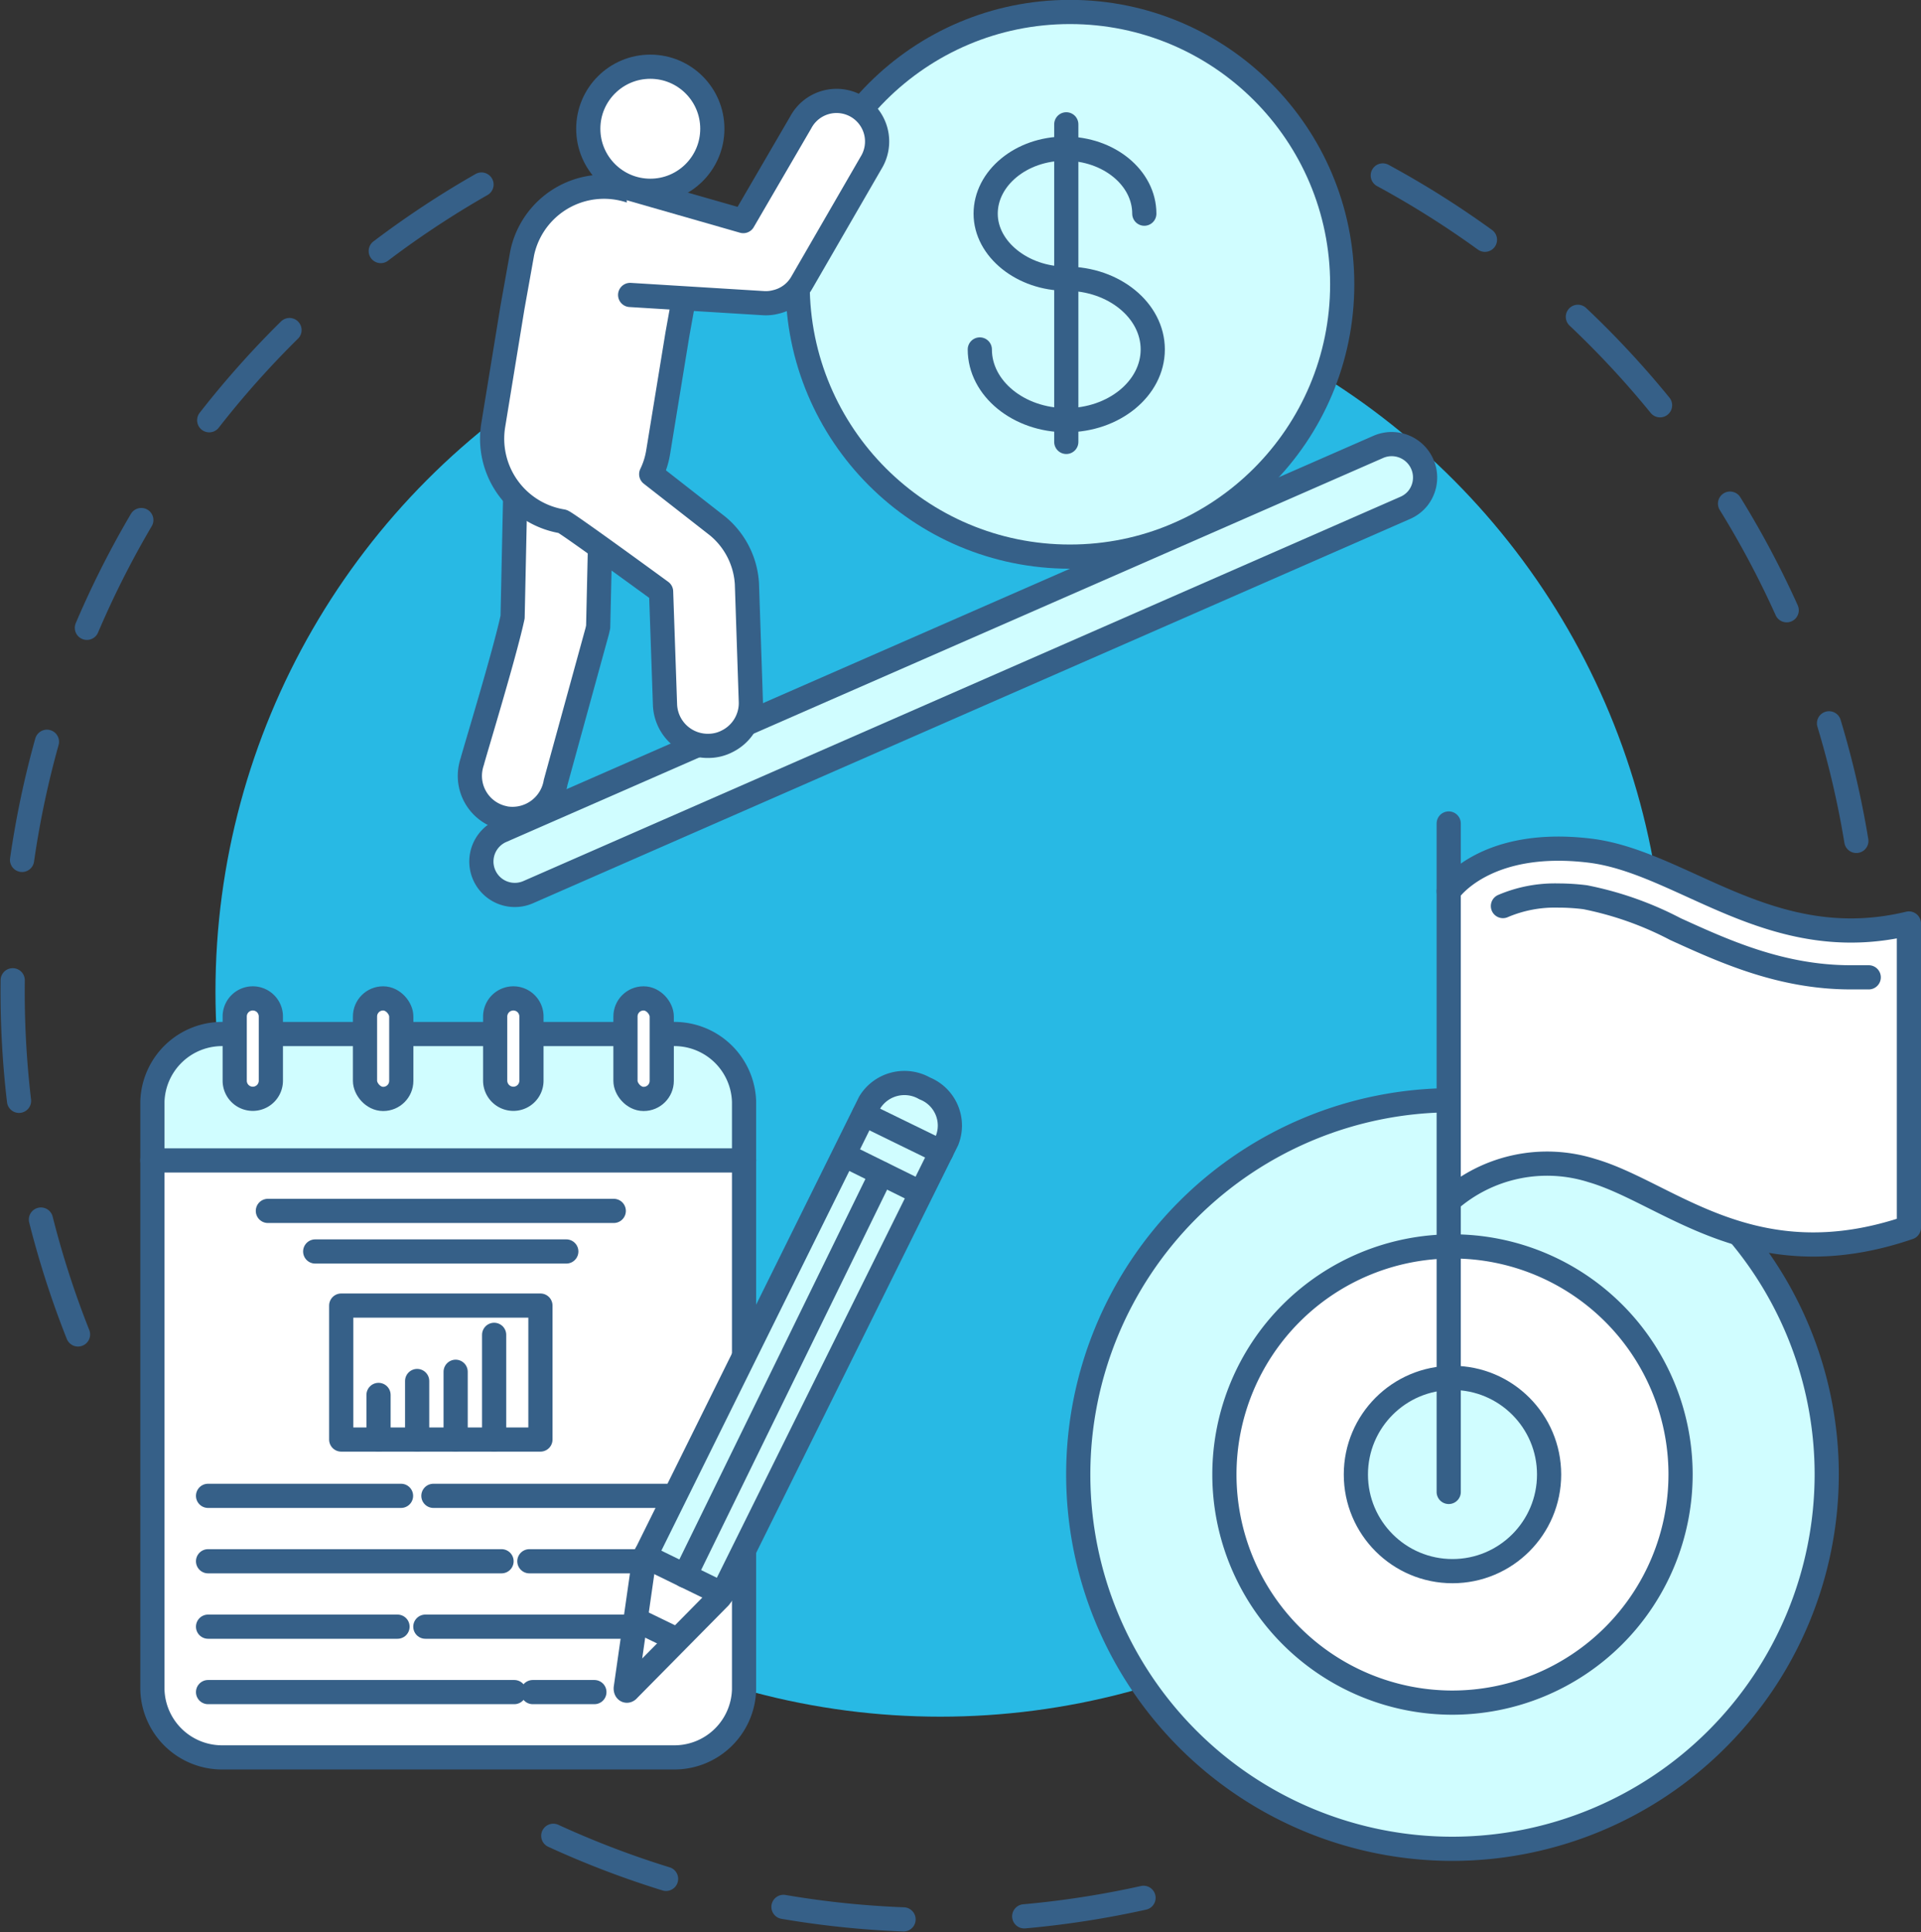 <svg xmlns="http://www.w3.org/2000/svg" viewBox="0 0 147.73 148.57"><rect x="0" y="0" width="147.73" height="148.57" fill="#333333" stroke="none"/><defs><style>.cls-1,.cls-5{fill:none;}.cls-1,.cls-3,.cls-4,.cls-5{stroke:#366088;stroke-linecap:round;stroke-linejoin:round;stroke-width:1.86px;}.cls-1{stroke-dasharray:9.29;}.cls-2{fill:#28b9e4;}.cls-3{fill:#d0fdff;}.cls-4{fill:#fff;}</style></defs><title>Asset 2</title><g id="Layer_2" data-name="Layer 2"><g id="Layer_1-2" data-name="Layer 1"><path class="cls-1" d="M6,102.61A71.48,71.48,0,0,1,40.31,12.43"/><path class="cls-1" d="M87.94,145.93a71.85,71.85,0,0,1-15.63,1.71,71.12,71.12,0,0,1-32.62-7.87"/><path class="cls-1" d="M106.34,13.49a71.41,71.41,0,0,1,36.88,54.45"/><circle class="cls-2" cx="72.31" cy="76.26" r="55.74"/><path class="cls-3" d="M111.7,142.16a28.78,28.78,0,1,1,28.78-28.78A28.81,28.81,0,0,1,111.7,142.16Z"/><path class="cls-4" d="M111.7,130.92a17.54,17.54,0,1,1,17.54-17.54A17.56,17.56,0,0,1,111.7,130.92Z"/><circle class="cls-3" cx="111.7" cy="113.38" r="7.43"/><path class="cls-4" d="M111.41,114.72V68.54s2.74-4.12,10.87-3.13c7.16.88,13.94,8.15,24.52,5.6V94.39c-12,4.11-18.46-2.66-24.37-4.38a11.43,11.43,0,0,0-11,2.31"/><path class="cls-4" d="M115.58,69.67a10.16,10.16,0,0,1,4.26-.81,16.51,16.51,0,0,1,2.06.13,25.68,25.68,0,0,1,6.94,2.45c3.82,1.74,8.16,3.71,13.5,3.71.46,0,.91,0,1.37,0"/><line class="cls-4" x1="111.41" y1="63.32" x2="111.41" y2="68.54"/><circle class="cls-3" cx="82.28" cy="21.86" r="20.94"/><path class="cls-5" d="M75.35,26.87c0,3,3,5.44,6.65,5.44s6.65-2.43,6.65-5.44-3-5.44-6.65-5.44c-3.36,0-6.2-2.27-6.2-5s2.73-5,6.1-5,6.1,2.24,6.1,5"/><line class="cls-4" x1="82" y1="33.98" x2="82" y2="9.56"/><path class="cls-3" d="M109,38.36a2.57,2.57,0,0,0-3-4L38.56,63.89a2.57,2.57,0,0,0,2.06,4.71l67.45-29.55A2.57,2.57,0,0,0,109,38.36Z"/><circle class="cls-4" cx="50.01" cy="9.9" r="4.77"/><path class="cls-4" d="M38.77,62.9A3.31,3.31,0,0,1,36.2,59a3.74,3.74,0,0,1,.12-.45c.19-.74,2.5-8.29,3.1-11.1l.25-11.68a3.31,3.31,0,1,1,6.61.14L46,48.21l-.07.31L42.73,60.16a3.37,3.37,0,0,1-4,2.74Z"/><path class="cls-4" d="M37.93,32.7l1.48-9.06.75-4.19a6.43,6.43,0,0,1,12.65,2.28l-.72,4-1.47,9a6.13,6.13,0,0,1-.54,1.73l5.12,4a6.23,6.23,0,0,1,2.24,4.43l.3,9A3.28,3.28,0,0,1,55.92,57a3.12,3.12,0,0,1-1.37.35,3.29,3.29,0,0,1-3.41-3.19l-.3-8.67s-7.33-5.36-7.59-5.4A6.44,6.44,0,0,1,37.93,32.7Z"/><path class="cls-4" d="M48.46,22.68l10.24.63a3,3,0,0,0,.95-.09,3.1,3.1,0,0,0,2-1.47l5.33-9.22a3.12,3.12,0,1,0-5.4-3.12L57.16,17l-9-2.58"/><path class="cls-4" d="M57.22,89.23v40.69a5.36,5.36,0,0,1-5.5,5.21H17.22a5.36,5.36,0,0,1-5.5-5.21V89.23"/><path class="cls-3" d="M11.72,89.23V84.71a5.36,5.36,0,0,1,5.5-5.2h34.5a5.36,5.36,0,0,1,5.5,5.2v4.52"/><path class="cls-4" d="M19.44,84.49h0a1.39,1.39,0,0,1-1.39-1.39V78.16a1.39,1.39,0,0,1,1.39-1.39h0a1.39,1.39,0,0,1,1.39,1.39V83.1A1.39,1.39,0,0,1,19.44,84.49Z"/><rect class="cls-4" x="28.07" y="76.77" width="2.79" height="7.73" rx="1.39"/><path class="cls-4" d="M39.48,84.49h0a1.4,1.4,0,0,1-1.4-1.39V78.16a1.4,1.4,0,0,1,1.4-1.39h0a1.39,1.39,0,0,1,1.39,1.39V83.1A1.39,1.39,0,0,1,39.48,84.49Z"/><rect class="cls-4" x="48.1" y="76.77" width="2.79" height="7.73" rx="1.39"/><line class="cls-4" x1="12" y1="89.23" x2="57.22" y2="89.23"/><line class="cls-4" x1="20.6" y1="93.11" x2="47.2" y2="93.11"/><line class="cls-4" x1="24.24" y1="96.23" x2="43.55" y2="96.23"/><rect class="cls-4" x="26.24" y="100.39" width="15.32" height="10.3"/><line class="cls-4" x1="29.11" y1="107.26" x2="29.11" y2="110.69"/><line class="cls-4" x1="32.08" y1="106.19" x2="32.08" y2="110.69"/><line class="cls-4" x1="35.04" y1="105.48" x2="35.04" y2="110.69"/><line class="cls-4" x1="38" y1="102.64" x2="38" y2="110.69"/><line class="cls-4" x1="33.33" y1="115.02" x2="52.35" y2="115.02"/><line class="cls-4" x1="16" y1="115.02" x2="30.84" y2="115.02"/><line class="cls-4" x1="40.71" y1="120.05" x2="52.35" y2="120.05"/><line class="cls-4" x1="16" y1="120.05" x2="38.57" y2="120.05"/><line class="cls-4" x1="32.71" y1="125.08" x2="52.35" y2="125.08"/><line class="cls-4" x1="16" y1="125.08" x2="30.57" y2="125.08"/><line class="cls-4" x1="40.97" y1="130.11" x2="45.71" y2="130.11"/><line class="cls-4" x1="16" y1="130.11" x2="39.55" y2="130.11"/><path class="cls-3" d="M55.63,122.4l17.2-34.71a3.08,3.08,0,0,0-1.72-4,3.13,3.13,0,0,0-4.22,1.07L49.7,119.48"/><path class="cls-4" d="M49.7,119.48a1.68,1.68,0,0,0-.17.49l-1.41,9.85c0,.18.09.25.21.1l7-7.09a2.49,2.49,0,0,0,.29-.43"/><line class="cls-4" x1="65.37" y1="89.03" x2="70.29" y2="91.46"/><line class="cls-5" x1="49.14" y1="124.66" x2="51.88" y2="125.99"/><line class="cls-4" x1="66.45" y1="85.68" x2="72.39" y2="88.58"/><line class="cls-5" x1="52.67" y1="121.16" x2="67.79" y2="90.24"/><line class="cls-4" x1="50.08" y1="119.89" x2="55.1" y2="122.34"/></g></g></svg>